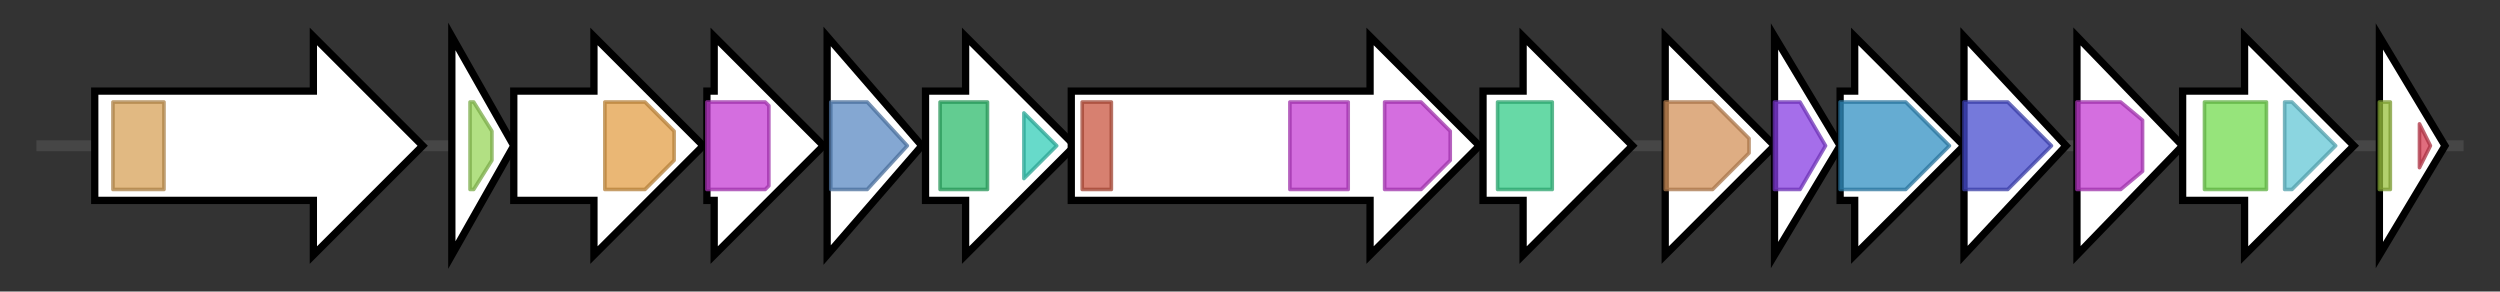 <svg version="1.1" baseProfile="full" xmlns="http://www.w3.org/2000/svg" width="686.1" height="80">
	<rect width="100%" height="100%" fill="#333333" stroke="none"/>
	<g>
		<line x1="10" y1="40.0" x2="676.1" y2="40.0" style="stroke:rgb(70,70,70); stroke-width:3 "/>
		<g>
			<title>sgsE
surface layer glycoprotein SgsE precursor</title>
			<polygon class="sgsE
surface layer glycoprotein SgsE precursor" points="26,25 86,25 86,10 116,40 86,70 86,55 26,55" fill="rgb(255,255,255)" fill-opacity="1.0" stroke="rgb(0,0,0)" stroke-width="2"  />
			<g>
				<title>SbsC_C (PF18058)
"SbsC C-terminal domain"</title>
				<rect class="PF18058" x="31" y="28" stroke-linejoin="round" width="14" height="24" fill="rgb(214,161,88)" stroke="rgb(171,128,70)" stroke-width="1" opacity="0.75" />
			</g>
		</g>
		<g>
			<title>wsaA
WsaA</title>
			<polygon class="wsaA
WsaA" points="124,10 141,40 124,70" fill="rgb(255,255,255)" fill-opacity="1.0" stroke="rgb(0,0,0)" stroke-width="2"  />
			<g>
				<title>TPR_16 (PF13432)
"Tetratricopeptide repeat"</title>
				<polygon class="PF13432" points="129,28 130,28 135,36 135,44 130,52 129,52" stroke-linejoin="round" width="6" height="24" fill="rgb(152,213,89)" stroke="rgb(121,170,71)" stroke-width="1" opacity="0.75" />
			</g>
		</g>
		<g>
			<title>wsaB
WsaB</title>
			<polygon class="wsaB
WsaB" points="141,25 163,25 163,10 193,40 163,70 163,55 141,55" fill="rgb(255,255,255)" fill-opacity="1.0" stroke="rgb(0,0,0)" stroke-width="2"  />
			<g>
				<title>Wzy_C (PF04932)
"O-Antigen ligase"</title>
				<polygon class="PF04932" points="166,28 177,28 185,36 185,44 177,52 166,52" stroke-linejoin="round" width="19" height="24" fill="rgb(226,159,71)" stroke="rgb(180,127,56)" stroke-width="1" opacity="0.75" />
			</g>
		</g>
		<g>
			<title>wsaC
WsaC</title>
			<polygon class="wsaC
WsaC" points="194,25 196,25 196,10 226,40 196,70 196,55 194,55" fill="rgb(255,255,255)" fill-opacity="1.0" stroke="rgb(0,0,0)" stroke-width="2"  />
			<g>
				<title>Glycos_transf_2 (PF00535)
"Glycosyl transferase family 2"</title>
				<polygon class="PF00535" points="194,28 210,28 211,29 211,51 210,52 194,52" stroke-linejoin="round" width="17" height="24" fill="rgb(197,62,212)" stroke="rgb(157,49,169)" stroke-width="1" opacity="0.75" />
			</g>
		</g>
		<g>
			<title>wzm
Wzm</title>
			<polygon class="wzm
Wzm" points="227,10 253,40 227,70" fill="rgb(255,255,255)" fill-opacity="1.0" stroke="rgb(0,0,0)" stroke-width="2"  />
			<g>
				<title>ABC2_membrane (PF01061)
"ABC-2 type transporter"</title>
				<polygon class="PF01061" points="228,28 238,28 249,40 249,40 238,52 228,52" stroke-linejoin="round" width="21" height="24" fill="rgb(91,137,194)" stroke="rgb(72,109,155)" stroke-width="1" opacity="0.75" />
			</g>
		</g>
		<g>
			<title>wzt
Wzt</title>
			<polygon class="wzt
Wzt" points="254,25 265,25 265,10 295,40 265,70 265,55 254,55" fill="rgb(255,255,255)" fill-opacity="1.0" stroke="rgb(0,0,0)" stroke-width="2"  />
			<g>
				<title>ABC_tran (PF00005)
"ABC transporter"</title>
				<rect class="PF00005" x="258" y="28" stroke-linejoin="round" width="13" height="24" fill="rgb(46,186,108)" stroke="rgb(36,148,86)" stroke-width="1" opacity="0.75" />
			</g>
			<g>
				<title>Wzt_C (PF14524)
"Wzt C-terminal domain"</title>
				<polygon class="PF14524" points="281,31 290,40 281,49" stroke-linejoin="round" width="12" height="24" fill="rgb(52,205,184)" stroke="rgb(41,164,147)" stroke-width="1" opacity="0.75" />
			</g>
		</g>
		<g>
			<title>wsaE
WsaE</title>
			<polygon class="wsaE
WsaE" points="294,25 376,25 376,10 406,40 376,70 376,55 294,55" fill="rgb(255,255,255)" fill-opacity="1.0" stroke="rgb(0,0,0)" stroke-width="2"  />
			<g>
				<title>Methyltransf_11 (PF08241)
"Methyltransferase domain"</title>
				<rect class="PF08241" x="297" y="28" stroke-linejoin="round" width="8" height="24" fill="rgb(201,85,64)" stroke="rgb(160,68,51)" stroke-width="1" opacity="0.75" />
			</g>
			<g>
				<title>Glycos_transf_2 (PF00535)
"Glycosyl transferase family 2"</title>
				<rect class="PF00535" x="354" y="28" stroke-linejoin="round" width="16" height="24" fill="rgb(197,62,212)" stroke="rgb(157,49,169)" stroke-width="1" opacity="0.75" />
			</g>
			<g>
				<title>Glycos_transf_2 (PF00535)
"Glycosyl transferase family 2"</title>
				<polygon class="PF00535" points="380,28 390,28 398,36 398,44 390,52 380,52" stroke-linejoin="round" width="18" height="24" fill="rgb(197,62,212)" stroke="rgb(157,49,169)" stroke-width="1" opacity="0.75" />
			</g>
		</g>
		<g>
			<title>wsaF
WsaF</title>
			<polygon class="wsaF
WsaF" points="407,25 418,25 418,10 448,40 418,70 418,55 407,55" fill="rgb(255,255,255)" fill-opacity="1.0" stroke="rgb(0,0,0)" stroke-width="2"  />
			<g>
				<title>WsaF_N (PF21374)
"WsaF, N-terminal domain"</title>
				<rect class="PF21374" x="411" y="28" stroke-linejoin="round" width="15" height="24" fill="rgb(53,204,136)" stroke="rgb(42,163,108)" stroke-width="1" opacity="0.75" />
			</g>
		</g>
		<g>
			<title>rmlA
glucose-1-phosphate thymidyltransferase</title>
			<polygon class="rmlA
glucose-1-phosphate thymidyltransferase" points="457,25 457,25 457,10 487,40 457,70 457,55 457,55" fill="rgb(255,255,255)" fill-opacity="1.0" stroke="rgb(0,0,0)" stroke-width="2"  />
			<g>
				<title>NTP_transferase (PF00483)
"Nucleotidyl transferase"</title>
				<polygon class="PF00483" points="457,28 470,28 480,38 480,42 470,52 457,52" stroke-linejoin="round" width="23" height="24" fill="rgb(211,145,90)" stroke="rgb(168,116,72)" stroke-width="1" opacity="0.75" />
			</g>
		</g>
		<g>
			<title>rmlC
dTDP-4-dehydrorhamnose 3,5-epimerase</title>
			<polygon class="rmlC
dTDP-4-dehydrorhamnose 3,5-epimerase" points="487,10 505,40 487,70" fill="rgb(255,255,255)" fill-opacity="1.0" stroke="rgb(0,0,0)" stroke-width="2"  />
			<g>
				<title>dTDP_sugar_isom (PF00908)
"dTDP-4-dehydrorhamnose 3,5-epimerase"</title>
				<polygon class="PF00908" points="487,28 494,28 501,40 494,52 487,52" stroke-linejoin="round" width="17" height="24" fill="rgb(135,62,227)" stroke="rgb(108,49,181)" stroke-width="1" opacity="0.75" />
			</g>
		</g>
		<g>
			<title>rmlB
dTDP-glucose 4,6-dehydratase</title>
			<polygon class="rmlB
dTDP-glucose 4,6-dehydratase" points="505,25 509,25 509,10 539,40 509,70 509,55 505,55" fill="rgb(255,255,255)" fill-opacity="1.0" stroke="rgb(0,0,0)" stroke-width="2"  />
			<g>
				<title>GDP_Man_Dehyd (PF16363)
"GDP-mannose 4,6 dehydratase"</title>
				<polygon class="PF16363" points="505,28 523,28 535,40 535,40 523,52 505,52" stroke-linejoin="round" width="30" height="24" fill="rgb(50,144,195)" stroke="rgb(40,115,156)" stroke-width="1" opacity="0.75" />
			</g>
		</g>
		<g>
			<title>rmlD
dTDP-4-dehydrorhamnose reductase</title>
			<polygon class="rmlD
dTDP-4-dehydrorhamnose reductase" points="539,10 567,40 539,70" fill="rgb(255,255,255)" fill-opacity="1.0" stroke="rgb(0,0,0)" stroke-width="2"  />
			<g>
				<title>RmlD_sub_bind (PF04321)
"RmlD substrate binding domain"</title>
				<polygon class="PF04321" points="539,28 551,28 563,40 551,52 539,52" stroke-linejoin="round" width="27" height="24" fill="rgb(71,77,207)" stroke="rgb(56,61,165)" stroke-width="1" opacity="0.75" />
			</g>
		</g>
		<g>
			<title>wsaD
WsaD</title>
			<polygon class="wsaD
WsaD" points="570,10 599,40 570,70" fill="rgb(255,255,255)" fill-opacity="1.0" stroke="rgb(0,0,0)" stroke-width="2"  />
			<g>
				<title>Glycos_transf_2 (PF00535)
"Glycosyl transferase family 2"</title>
				<polygon class="PF00535" points="570,28 582,28 588,33 588,47 582,52 570,52" stroke-linejoin="round" width="18" height="24" fill="rgb(197,62,212)" stroke="rgb(157,49,169)" stroke-width="1" opacity="0.75" />
			</g>
		</g>
		<g>
			<title>wsaP
putative UDP-galactose-lipid carrier transferase</title>
			<polygon class="wsaP
putative UDP-galactose-lipid carrier transferase" points="599,25 616,25 616,10 646,40 616,70 616,55 599,55" fill="rgb(255,255,255)" fill-opacity="1.0" stroke="rgb(0,0,0)" stroke-width="2"  />
			<g>
				<title>CoA_binding_3 (PF13727)
"CoA-binding domain"</title>
				<rect class="PF13727" x="605" y="28" stroke-linejoin="round" width="17" height="24" fill="rgb(115,219,79)" stroke="rgb(92,175,63)" stroke-width="1" opacity="0.75" />
			</g>
			<g>
				<title>Bac_transf (PF02397)
"Bacterial sugar transferase"</title>
				<polygon class="PF02397" points="627,28 629,28 641,40 629,52 627,52" stroke-linejoin="round" width="18" height="24" fill="rgb(100,199,213)" stroke="rgb(80,159,170)" stroke-width="1" opacity="0.75" />
			</g>
		</g>
		<g>
			<title>istA
putative transposase</title>
			<polygon class="istA
putative transposase" points="653,10 671,40 653,70" fill="rgb(255,255,255)" fill-opacity="1.0" stroke="rgb(0,0,0)" stroke-width="2"  />
			<g>
				<title>HTH_7 (PF02796)
"Helix-turn-helix domain of resolvase"</title>
				<rect class="PF02796" x="653" y="28" stroke-linejoin="round" width="3" height="24" fill="rgb(153,193,60)" stroke="rgb(122,154,48)" stroke-width="1" opacity="0.75" />
			</g>
			<g>
				<title>rve (PF00665)
"Integrase core domain"</title>
				<polygon class="PF00665" points="664,34 667,40 664,46" stroke-linejoin="round" width="7" height="24" fill="rgb(213,60,83)" stroke="rgb(170,48,66)" stroke-width="1" opacity="0.75" />
			</g>
		</g>
	</g>
</svg>
